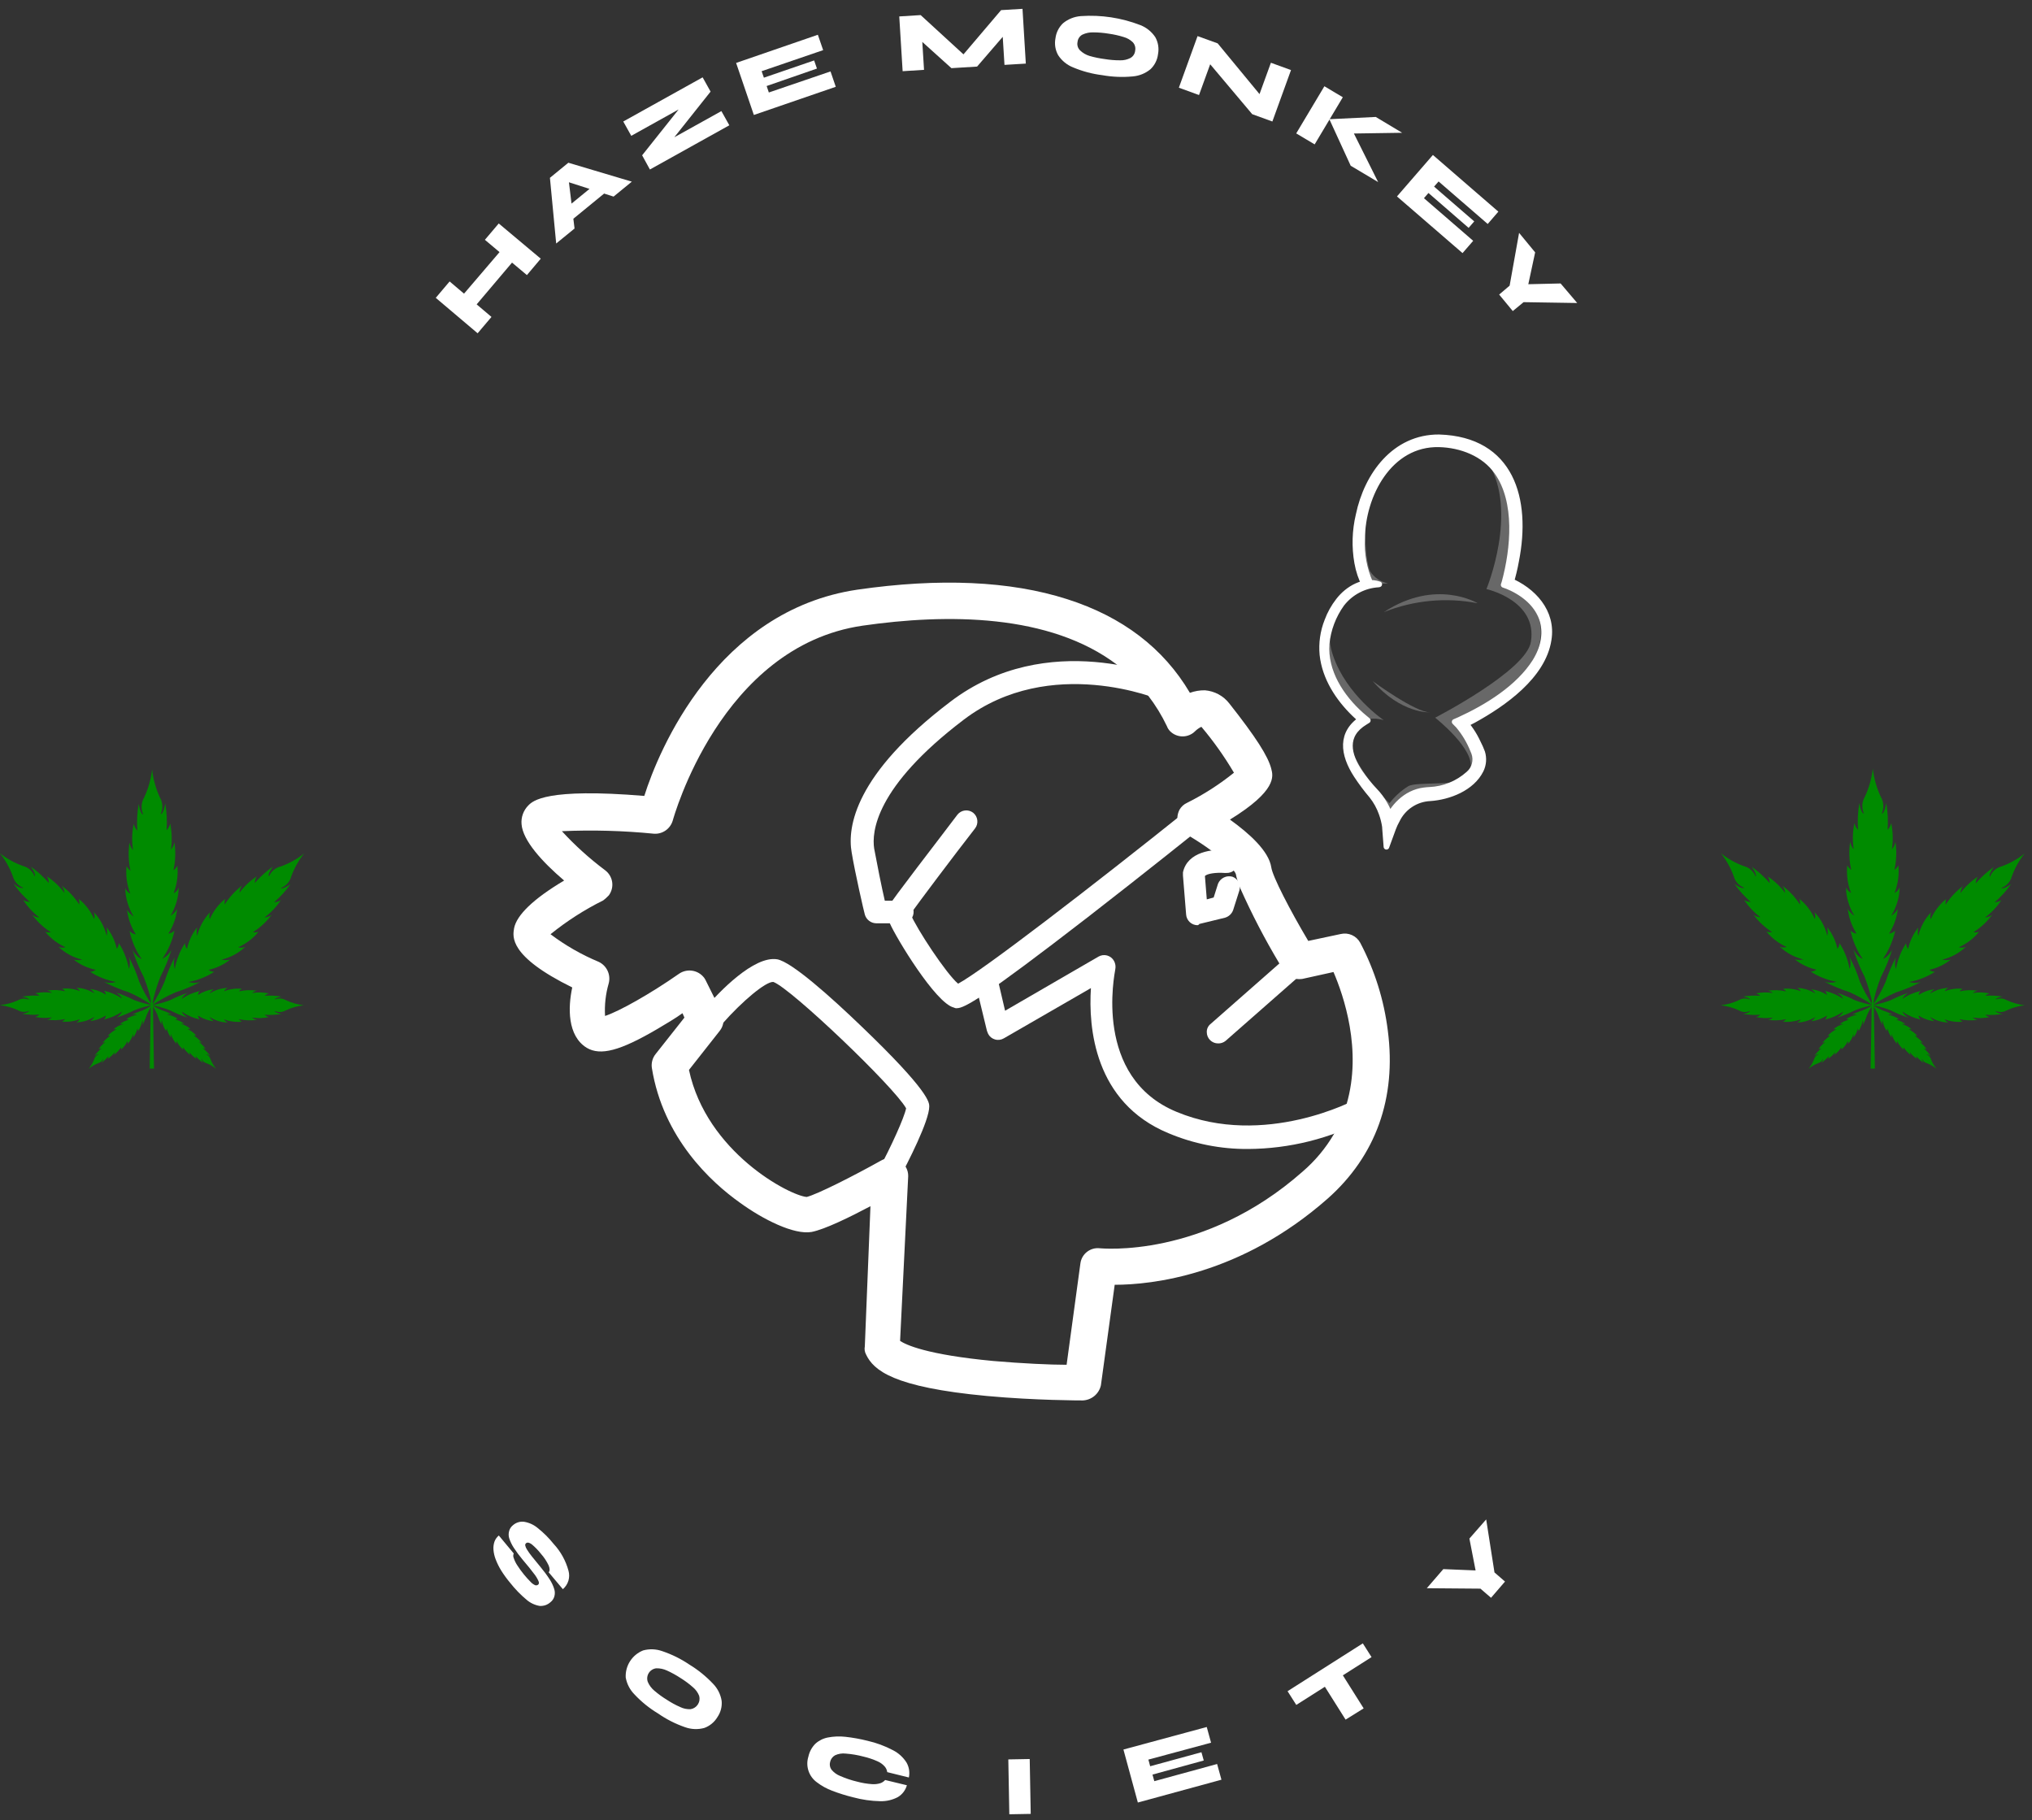 <svg width="115" height="103" viewBox="0 0 115 103" fill="none" xmlns="http://www.w3.org/2000/svg">
<rect x="0" y="0" width="115" height="103" fill="#333333" stroke="none"/>
<g clip-path="url(#clip0_931_2204)">
<path d="M28.23 86.894L29.075 87.911C29.056 87.952 29.047 87.996 29.047 88.041C29.047 88.086 29.056 88.131 29.075 88.172C29.123 88.317 29.191 88.456 29.276 88.583C29.39 88.761 29.515 88.933 29.649 89.097C29.77 89.246 29.898 89.388 30.034 89.524C30.105 89.6 30.189 89.662 30.283 89.705C30.313 89.716 30.344 89.718 30.375 89.712C30.406 89.707 30.434 89.693 30.458 89.674C30.506 89.635 30.513 89.568 30.477 89.476C30.409 89.322 30.32 89.177 30.213 89.046C30.07 88.854 29.859 88.59 29.575 88.258C29.395 88.044 29.228 87.82 29.075 87.585C28.966 87.418 28.879 87.237 28.817 87.047C28.777 86.911 28.777 86.768 28.817 86.632C28.852 86.506 28.927 86.394 29.03 86.313C29.116 86.237 29.217 86.179 29.328 86.146C29.438 86.112 29.554 86.103 29.668 86.119C29.948 86.166 30.212 86.287 30.43 86.47C30.763 86.734 31.066 87.036 31.332 87.369C31.731 87.799 32.02 88.32 32.173 88.886C32.226 89.073 32.224 89.27 32.168 89.456C32.111 89.641 32.002 89.806 31.855 89.932L31.051 88.975C31.122 88.896 31.122 88.768 31.051 88.59C30.938 88.35 30.791 88.128 30.615 87.93C30.46 87.732 30.285 87.552 30.092 87.391C29.958 87.292 29.853 87.27 29.773 87.33C29.754 87.345 29.74 87.365 29.732 87.388C29.723 87.41 29.721 87.434 29.725 87.458C29.743 87.539 29.775 87.615 29.821 87.684C29.905 87.818 29.996 87.947 30.095 88.07C30.223 88.229 30.385 88.43 30.586 88.672C30.776 88.898 30.952 89.135 31.112 89.383C31.223 89.555 31.31 89.74 31.37 89.935C31.411 90.071 31.411 90.216 31.37 90.353C31.332 90.479 31.255 90.59 31.15 90.671C31.067 90.745 30.971 90.802 30.865 90.838C30.76 90.873 30.649 90.887 30.538 90.879C30.266 90.832 30.011 90.712 29.802 90.531C29.46 90.246 29.149 89.925 28.874 89.575C28.691 89.358 28.524 89.129 28.373 88.889C28.247 88.687 28.141 88.474 28.055 88.252C27.985 88.074 27.942 87.887 27.927 87.697C27.915 87.539 27.936 87.381 27.988 87.231C28.038 87.1 28.122 86.984 28.23 86.894Z" fill="white"/>
<path d="M37.236 96.962C36.745 96.666 36.297 96.304 35.906 95.885C35.648 95.624 35.476 95.29 35.412 94.928C35.396 94.602 35.482 94.279 35.659 94.005C35.836 93.731 36.094 93.518 36.397 93.398C36.755 93.3 37.135 93.315 37.484 93.44C38.028 93.623 38.543 93.879 39.018 94.201C39.508 94.499 39.956 94.862 40.35 95.279C40.611 95.544 40.782 95.884 40.841 96.251C40.872 96.578 40.786 96.906 40.599 97.176C40.43 97.458 40.169 97.673 39.859 97.785C39.501 97.883 39.122 97.868 38.772 97.743C38.227 97.555 37.71 97.292 37.236 96.962ZM37.736 96.188C37.977 96.347 38.231 96.485 38.495 96.602C38.678 96.691 38.881 96.733 39.085 96.723C39.168 96.71 39.248 96.679 39.319 96.632C39.39 96.586 39.45 96.525 39.496 96.454C39.541 96.382 39.572 96.302 39.584 96.218C39.597 96.135 39.592 96.049 39.569 95.968C39.494 95.778 39.372 95.61 39.215 95.48C38.999 95.288 38.766 95.116 38.52 94.963C38.276 94.802 38.019 94.66 37.752 94.539C37.561 94.449 37.351 94.404 37.14 94.409C37.053 94.419 36.97 94.449 36.897 94.495C36.823 94.542 36.761 94.605 36.715 94.679C36.669 94.753 36.64 94.837 36.631 94.924C36.622 95.01 36.632 95.098 36.662 95.18C36.745 95.375 36.874 95.546 37.038 95.681C37.257 95.868 37.49 96.037 37.736 96.188Z" fill="white"/>
<path d="M51.325 101.028C51.247 101.308 51.064 101.547 50.815 101.697C50.508 101.86 50.163 101.94 49.814 101.93C49.302 101.919 48.792 101.847 48.297 101.713C47.888 101.614 47.485 101.488 47.092 101.337C46.781 101.22 46.489 101.058 46.225 100.856C46.004 100.694 45.84 100.468 45.755 100.208C45.669 99.949 45.668 99.669 45.75 99.408C45.809 99.132 45.946 98.879 46.145 98.678C46.344 98.498 46.589 98.375 46.853 98.325C47.179 98.262 47.514 98.249 47.844 98.286C48.263 98.332 48.679 98.407 49.087 98.509C49.59 98.623 50.076 98.802 50.532 99.042C50.847 99.201 51.113 99.442 51.303 99.74C51.45 99.997 51.497 100.298 51.437 100.588L50.213 100.285C50.197 100.167 50.147 100.056 50.069 99.966C49.957 99.84 49.819 99.74 49.664 99.673C49.407 99.558 49.139 99.468 48.864 99.405C48.538 99.318 48.204 99.261 47.867 99.236C47.659 99.211 47.448 99.244 47.258 99.332C47.187 99.372 47.126 99.426 47.078 99.492C47.03 99.557 46.997 99.632 46.98 99.711C46.959 99.785 46.955 99.862 46.969 99.937C46.982 100.012 47.012 100.083 47.057 100.145C47.19 100.305 47.361 100.429 47.554 100.505C47.863 100.64 48.183 100.746 48.511 100.824C48.782 100.897 49.059 100.944 49.339 100.964C49.505 100.978 49.672 100.96 49.83 100.91C49.932 100.874 50.023 100.812 50.095 100.731L51.325 101.028Z" fill="white"/>
<path d="M57.065 99.565L58.276 99.543L58.333 102.648L57.122 102.67L57.065 99.565Z" fill="white"/>
<path d="M65.225 100.424L65.327 100.797L68.882 99.825L69.127 100.714L64.396 102.005L63.58 99.006L68.295 97.731L68.54 98.62L64.992 99.576L65.094 99.952L67.995 99.159L68.126 99.627L65.225 100.424Z" fill="white"/>
<path d="M72.869 95.705L77.128 92.998L77.622 93.776L73.363 96.482L72.869 95.705ZM74.948 95.402L75.971 94.764L77.176 96.677L76.153 97.314L74.948 95.402Z" fill="white"/>
<path d="M84.11 85.984L84.579 88.984L85.175 89.501L84.384 90.419L83.785 89.902L80.75 89.877L81.684 88.796L84.234 88.901L83.648 89.58L83.16 87.068L84.11 85.984Z" fill="white"/>
<path d="M24.662 16.855L25.446 15.927L27.815 17.935L27.031 18.86L24.662 16.855ZM26.141 16.759L28.373 14.148L29.077 14.744L26.871 17.349L26.141 16.759ZM27.442 13.571L28.226 12.646L30.604 14.639L29.82 15.567L27.442 13.571Z" fill="white"/>
<path d="M31.477 13.78L31.123 10.063L32.166 9.209L35.758 10.28L34.725 11.125L31.56 10.111L32.118 9.652L32.516 12.932L31.477 13.78ZM32.022 12.728L31.56 12.164L34.129 10.063L34.588 10.628L32.022 12.728Z" fill="white"/>
<path d="M35.273 6.876L39.765 4.377L40.215 5.184L37.837 8.177L37.706 8.021L40.827 6.287L41.276 7.09L36.781 9.592L36.341 8.789L38.729 5.789L38.86 5.942L35.726 7.686L35.273 6.876Z" fill="white"/>
<path d="M43.388 4.868L43.512 5.234L47.003 4.042L47.3 4.912L42.664 6.506L41.66 3.561L46.286 1.967L46.586 2.837L43.104 4.029L43.232 4.396L46.075 3.42L46.235 3.88L43.388 4.868Z" fill="white"/>
<path d="M54.906 3.423L54.195 3.468L56.656 0.573L57.868 0.5L58.056 3.599L56.848 3.672L56.717 1.562L57.09 1.689L55.298 3.768L53.845 3.857L51.807 2.021L52.165 1.848L52.295 3.953L51.084 4.029L50.893 0.93L52.104 0.854L54.906 3.423Z" fill="white"/>
<path d="M62.389 4.255C61.819 4.185 61.263 4.037 60.734 3.815C60.388 3.679 60.093 3.438 59.889 3.127C59.724 2.837 59.669 2.497 59.733 2.17C59.772 1.845 59.923 1.543 60.16 1.316C60.447 1.08 60.8 0.939 61.171 0.911C62.317 0.832 63.466 1.006 64.537 1.421C64.884 1.556 65.18 1.796 65.385 2.106C65.547 2.397 65.601 2.736 65.538 3.063C65.5 3.389 65.349 3.691 65.111 3.917C64.824 4.154 64.471 4.296 64.1 4.325C63.529 4.379 62.953 4.355 62.389 4.255ZM62.526 3.343C62.811 3.39 63.1 3.414 63.389 3.413C63.594 3.42 63.797 3.374 63.979 3.28C64.053 3.237 64.116 3.178 64.162 3.106C64.208 3.035 64.236 2.953 64.244 2.868C64.261 2.784 64.258 2.698 64.235 2.615C64.213 2.533 64.171 2.457 64.113 2.393C63.967 2.251 63.787 2.148 63.59 2.094C63.315 2.008 63.032 1.945 62.746 1.906C62.456 1.857 62.163 1.833 61.869 1.832C61.658 1.826 61.448 1.87 61.257 1.96C61.181 2.001 61.116 2.061 61.068 2.133C61.02 2.205 60.991 2.288 60.983 2.374C60.964 2.459 60.968 2.547 60.992 2.63C61.017 2.713 61.062 2.788 61.123 2.849C61.277 2.998 61.465 3.108 61.671 3.168C61.951 3.248 62.237 3.306 62.526 3.343Z" fill="white"/>
<path d="M71.617 5.731L71.103 5.817L71.926 3.551L73.064 3.965L72.009 6.876L70.868 6.461L68.154 3.238L68.668 3.146L67.858 5.378L66.717 4.963L67.775 2.043L68.913 2.454L71.617 5.731Z" fill="white"/>
<path d="M74.953 4.881L75.996 5.503L74.402 8.171L73.359 7.549L74.953 4.881ZM76.369 7.559L76.509 7.326L77.995 10.303L76.442 9.379L75.234 6.746L77.861 6.618L79.356 7.514L76.369 7.559Z" fill="white"/>
<path d="M80.843 10.921L80.588 11.215L83.374 13.628L82.771 14.323L79.061 11.116L81.094 8.77L84.799 11.977L84.196 12.675L81.416 10.268L81.161 10.561L83.434 12.528L83.116 12.895L80.843 10.921Z" fill="white"/>
<path d="M89.262 17.147L86.227 17.099L85.615 17.603L84.844 16.669L85.437 16.165L85.972 13.178L86.881 14.281L86.342 16.793L85.771 16.101L88.322 16.041L89.262 17.147Z" fill="white"/>
<path d="M105.987 56.881C106.094 56.337 106.248 55.804 106.45 55.288C106.707 54.792 106.921 54.275 107.087 53.741C107.087 53.741 106.864 54.162 106.564 54.261C106.897 53.78 107.132 53.239 107.256 52.667C107.161 52.758 107.039 52.816 106.909 52.833C107.178 52.413 107.348 51.938 107.406 51.443C107.313 51.596 107.185 51.726 107.033 51.822C107.333 51.336 107.499 50.78 107.514 50.209C107.459 50.347 107.354 50.461 107.221 50.528C107.416 50.033 107.49 49.498 107.438 48.969C107.381 49.07 107.304 49.158 107.212 49.227C107.33 48.704 107.351 48.164 107.272 47.633C107.244 47.792 107.175 47.94 107.071 48.064C107.146 47.571 107.133 47.069 107.033 46.581C106.998 46.724 106.927 46.854 106.826 46.961C106.864 46.455 106.839 45.946 106.753 45.446C106.753 45.446 106.66 46.042 106.494 46.042C106.563 45.891 106.594 45.724 106.584 45.558C106.575 45.391 106.525 45.229 106.44 45.086C106.205 44.583 106.053 44.044 105.991 43.492C105.93 44.045 105.778 44.583 105.541 45.086C105.457 45.23 105.408 45.392 105.399 45.558C105.39 45.724 105.422 45.891 105.49 46.042C105.321 46.042 105.229 45.446 105.229 45.446C105.142 45.946 105.119 46.455 105.159 46.961C105.056 46.855 104.984 46.724 104.948 46.581C104.849 47.069 104.836 47.571 104.91 48.064C104.806 47.94 104.737 47.792 104.709 47.633C104.631 48.164 104.651 48.704 104.77 49.227C104.678 49.157 104.601 49.069 104.543 48.969C104.491 49.498 104.565 50.033 104.76 50.528C104.628 50.459 104.524 50.346 104.467 50.209C104.482 50.78 104.648 51.336 104.948 51.822C104.797 51.725 104.67 51.596 104.575 51.443C104.633 51.938 104.803 52.413 105.072 52.833C104.943 52.816 104.822 52.758 104.728 52.667C104.85 53.239 105.084 53.78 105.417 54.261C105.117 54.162 104.894 53.741 104.894 53.741C105.061 54.275 105.274 54.792 105.532 55.288C105.731 55.804 105.883 56.338 105.987 56.881Z" fill="#008B00"/>
<path d="M105.988 56.882C105.707 56.465 105.465 56.024 105.264 55.563C105.11 55.079 104.914 54.609 104.678 54.16C104.748 54.379 104.748 54.614 104.678 54.833C104.585 54.312 104.39 53.814 104.104 53.369C104.1 53.485 104.06 53.596 103.989 53.688C103.892 53.245 103.695 52.829 103.412 52.474C103.451 52.633 103.451 52.799 103.412 52.958C103.294 52.453 103.043 51.989 102.685 51.613C102.741 51.737 102.749 51.878 102.708 52.008C102.512 51.565 102.215 51.174 101.84 50.867C101.871 50.97 101.878 51.079 101.863 51.186C101.604 50.775 101.271 50.416 100.881 50.127C100.966 50.246 101.017 50.386 101.028 50.532C100.76 50.167 100.43 49.853 100.052 49.604C100.12 49.718 100.157 49.848 100.16 49.981C99.86 49.63 99.517 49.319 99.14 49.053C99.14 49.053 99.459 49.496 99.357 49.604C99.303 49.462 99.215 49.334 99.102 49.232C98.988 49.13 98.851 49.056 98.704 49.018C98.231 48.848 97.79 48.603 97.397 48.291C97.708 48.684 97.954 49.126 98.123 49.598C98.164 49.743 98.238 49.876 98.34 49.987C98.442 50.098 98.569 50.183 98.71 50.236C98.602 50.344 98.158 50.022 98.158 50.022C98.425 50.398 98.737 50.741 99.086 51.042C98.953 51.039 98.824 51.002 98.71 50.934C98.96 51.311 99.274 51.641 99.638 51.909C99.492 51.899 99.352 51.848 99.233 51.763C99.522 52.152 99.881 52.485 100.291 52.745C100.184 52.758 100.076 52.751 99.972 52.722C100.28 53.097 100.672 53.395 101.117 53.589C100.986 53.631 100.844 53.623 100.718 53.567C101.095 53.925 101.561 54.176 102.067 54.294C101.907 54.331 101.742 54.331 101.582 54.294C101.937 54.577 102.353 54.774 102.797 54.871C102.705 54.941 102.593 54.981 102.478 54.986C102.923 55.272 103.42 55.467 103.941 55.559C103.722 55.628 103.488 55.628 103.269 55.559C103.718 55.795 104.188 55.992 104.671 56.146C105.132 56.351 105.573 56.597 105.988 56.882Z" fill="#008B00"/>
<path d="M105.988 56.881C106.405 56.6 106.847 56.358 107.308 56.158C107.792 56.004 108.261 55.807 108.711 55.571C108.492 55.64 108.257 55.64 108.038 55.571C108.56 55.478 109.058 55.283 109.505 54.997C109.389 54.992 109.278 54.952 109.186 54.883C109.629 54.785 110.045 54.588 110.4 54.306C110.241 54.343 110.075 54.343 109.916 54.306C110.42 54.187 110.883 53.936 111.258 53.579C111.133 53.634 110.993 53.642 110.863 53.601C111.306 53.406 111.697 53.109 112.004 52.734C111.9 52.763 111.792 52.77 111.685 52.756C112.095 52.497 112.454 52.164 112.743 51.774C112.625 51.86 112.484 51.91 112.339 51.921C112.702 51.653 113.016 51.322 113.266 50.946C113.153 51.014 113.023 51.052 112.89 51.054C113.24 50.754 113.552 50.411 113.818 50.034C113.818 50.034 113.375 50.353 113.266 50.247C113.407 50.195 113.534 50.11 113.636 49.999C113.738 49.888 113.812 49.755 113.853 49.61C114.022 49.137 114.268 48.696 114.58 48.303C114.187 48.614 113.747 48.859 113.276 49.03C113.128 49.068 112.991 49.141 112.878 49.243C112.764 49.346 112.676 49.473 112.622 49.616C112.514 49.508 112.836 49.065 112.836 49.065C112.459 49.33 112.116 49.642 111.816 49.992C111.818 49.86 111.855 49.73 111.924 49.616C111.547 49.866 111.217 50.18 110.949 50.544C110.959 50.398 111.01 50.258 111.095 50.139C110.707 50.429 110.374 50.788 110.113 51.197C110.1 51.091 110.107 50.982 110.136 50.879C109.761 51.185 109.464 51.577 109.269 52.02C109.228 51.89 109.235 51.749 109.291 51.624C108.933 52 108.682 52.465 108.564 52.97C108.527 52.81 108.527 52.645 108.564 52.485C108.282 52.841 108.086 53.256 107.99 53.7C107.918 53.609 107.876 53.497 107.872 53.381C107.586 53.826 107.391 54.323 107.299 54.844C107.23 54.625 107.23 54.391 107.299 54.172C107.062 54.621 106.866 55.091 106.712 55.574C106.511 56.031 106.269 56.469 105.988 56.881Z" fill="#008B00"/>
<path d="M105.988 56.882C106.338 56.95 106.68 57.049 107.012 57.178C107.33 57.344 107.663 57.482 108.006 57.59C108.006 57.59 107.735 57.443 107.671 57.252C107.978 57.465 108.324 57.616 108.688 57.695C108.63 57.633 108.593 57.555 108.583 57.471C108.853 57.646 109.16 57.755 109.479 57.79C109.379 57.73 109.295 57.647 109.234 57.548C109.545 57.746 109.904 57.856 110.273 57.867C110.182 57.834 110.107 57.767 110.062 57.682C110.382 57.805 110.726 57.852 111.067 57.819C111.002 57.782 110.945 57.733 110.898 57.675C111.234 57.749 111.58 57.762 111.921 57.714C111.819 57.695 111.723 57.65 111.644 57.583C111.961 57.631 112.285 57.623 112.6 57.558C112.508 57.535 112.424 57.489 112.355 57.424C112.68 57.45 113.008 57.435 113.33 57.379C113.33 57.379 112.947 57.319 112.947 57.21C113.046 57.255 113.153 57.276 113.261 57.27C113.368 57.264 113.473 57.233 113.566 57.178C113.887 57.028 114.231 56.93 114.583 56.888C114.231 56.846 113.887 56.749 113.566 56.598C113.473 56.543 113.368 56.512 113.261 56.506C113.153 56.501 113.046 56.521 112.947 56.566C112.947 56.458 113.33 56.397 113.33 56.397C113.008 56.342 112.68 56.327 112.355 56.353C112.424 56.287 112.508 56.24 112.6 56.215C112.285 56.153 111.961 56.145 111.644 56.193C111.723 56.126 111.819 56.081 111.921 56.062C111.58 56.014 111.234 56.027 110.898 56.101C110.945 56.043 111.002 55.994 111.067 55.957C110.726 55.922 110.381 55.969 110.062 56.094C110.108 56.008 110.182 55.941 110.273 55.906C109.904 55.918 109.546 56.028 109.234 56.225C109.295 56.126 109.379 56.043 109.479 55.983C109.16 56.019 108.853 56.128 108.583 56.301C108.594 56.219 108.631 56.142 108.688 56.082C108.324 56.161 107.978 56.311 107.671 56.525C107.735 56.333 108.006 56.187 108.006 56.187C107.663 56.294 107.33 56.432 107.012 56.598C106.68 56.723 106.337 56.818 105.988 56.882Z" fill="#008B00"/>
<path d="M105.988 56.881C106.105 57.055 106.207 57.24 106.291 57.432C106.355 57.635 106.437 57.831 106.537 58.019C106.507 57.928 106.507 57.83 106.537 57.738C106.576 57.956 106.657 58.164 106.776 58.35C106.778 58.301 106.796 58.253 106.827 58.213C106.867 58.398 106.948 58.572 107.066 58.72C107.05 58.653 107.05 58.583 107.066 58.516C107.115 58.728 107.219 58.923 107.369 59.081C107.349 59.027 107.349 58.968 107.369 58.915C107.451 59.1 107.575 59.264 107.732 59.393C107.722 59.35 107.722 59.305 107.732 59.262C107.84 59.434 107.98 59.584 108.143 59.705C108.107 59.655 108.085 59.595 108.08 59.533C108.191 59.686 108.33 59.818 108.488 59.922C108.461 59.874 108.445 59.821 108.443 59.766C108.569 59.911 108.713 60.041 108.87 60.152C108.87 60.152 108.733 59.967 108.781 59.922C108.803 59.982 108.839 60.035 108.886 60.078C108.933 60.121 108.99 60.151 109.052 60.168C109.25 60.244 109.436 60.352 109.6 60.486C109.463 60.324 109.355 60.14 109.281 59.941C109.265 59.88 109.235 59.823 109.192 59.776C109.149 59.728 109.096 59.692 109.036 59.67C109.084 59.623 109.265 59.76 109.265 59.76C109.155 59.601 109.026 59.458 108.88 59.332C108.935 59.334 108.989 59.349 109.036 59.377C108.932 59.219 108.8 59.081 108.647 58.969C108.709 58.974 108.769 58.996 108.819 59.033C108.698 58.869 108.548 58.73 108.376 58.621C108.419 58.612 108.464 58.612 108.507 58.621C108.378 58.464 108.214 58.34 108.029 58.258C108.082 58.238 108.141 58.238 108.194 58.258C108.037 58.109 107.844 58.005 107.633 57.955C107.699 57.939 107.768 57.939 107.834 57.955C107.686 57.838 107.512 57.756 107.327 57.716C107.367 57.685 107.414 57.668 107.464 57.665C107.278 57.547 107.07 57.465 106.852 57.426C106.943 57.397 107.042 57.397 107.133 57.426C106.945 57.327 106.749 57.245 106.546 57.181C106.352 57.097 106.165 56.997 105.988 56.881Z" fill="#008B00"/>
<path d="M105.989 56.882C105.64 56.95 105.297 57.049 104.966 57.178C104.647 57.344 104.314 57.482 103.971 57.59C103.971 57.59 104.242 57.443 104.306 57.252C104 57.465 103.654 57.616 103.289 57.695C103.347 57.633 103.384 57.555 103.394 57.471C103.125 57.645 102.82 57.754 102.502 57.79C102.6 57.729 102.683 57.646 102.744 57.548C102.432 57.746 102.073 57.856 101.705 57.867C101.795 57.834 101.87 57.767 101.915 57.682C101.596 57.805 101.252 57.852 100.911 57.819C100.976 57.783 101.034 57.734 101.08 57.675C100.744 57.749 100.397 57.762 100.056 57.714C100.159 57.696 100.255 57.651 100.334 57.583C100.016 57.631 99.692 57.623 99.377 57.558C99.47 57.535 99.554 57.489 99.623 57.424C99.297 57.45 98.969 57.435 98.647 57.379C98.647 57.379 99.03 57.319 99.03 57.21C98.932 57.255 98.825 57.276 98.717 57.27C98.609 57.264 98.504 57.233 98.412 57.178C98.09 57.028 97.747 56.93 97.394 56.888C97.747 56.846 98.09 56.749 98.412 56.598C98.504 56.543 98.609 56.512 98.717 56.506C98.825 56.501 98.932 56.521 99.03 56.566C99.03 56.458 98.647 56.397 98.647 56.397C98.969 56.342 99.297 56.327 99.623 56.353C99.554 56.287 99.469 56.24 99.377 56.215C99.692 56.153 100.016 56.145 100.334 56.193C100.255 56.126 100.159 56.081 100.056 56.062C100.397 56.014 100.744 56.027 101.08 56.101C101.034 56.042 100.976 55.993 100.911 55.957C101.252 55.922 101.596 55.969 101.915 56.094C101.87 56.008 101.795 55.941 101.705 55.906C102.073 55.918 102.432 56.028 102.744 56.225C102.683 56.127 102.6 56.044 102.502 55.983C102.82 56.019 103.125 56.128 103.394 56.301C103.383 56.219 103.347 56.142 103.289 56.082C103.654 56.161 104 56.311 104.306 56.525C104.242 56.333 103.971 56.187 103.971 56.187C104.314 56.294 104.647 56.432 104.966 56.598C105.298 56.723 105.64 56.818 105.989 56.882Z" fill="#008B00"/>
<path d="M105.988 56.881C105.866 57.055 105.759 57.239 105.669 57.432C105.605 57.635 105.523 57.831 105.424 58.019C105.453 57.928 105.453 57.83 105.424 57.738C105.385 57.956 105.303 58.164 105.185 58.35C105.182 58.301 105.165 58.253 105.134 58.213C105.094 58.398 105.012 58.572 104.895 58.72C104.909 58.653 104.909 58.584 104.895 58.516C104.84 58.729 104.73 58.924 104.576 59.081C104.596 59.027 104.596 58.968 104.576 58.915C104.494 59.1 104.37 59.264 104.213 59.393C104.222 59.35 104.222 59.305 104.213 59.262C104.105 59.434 103.967 59.584 103.805 59.705C103.84 59.654 103.861 59.595 103.865 59.533C103.753 59.686 103.615 59.818 103.457 59.922C103.485 59.875 103.501 59.821 103.502 59.766C103.376 59.912 103.233 60.042 103.075 60.152C103.075 60.152 103.212 59.967 103.167 59.922C103.144 59.982 103.107 60.035 103.059 60.078C103.012 60.12 102.955 60.151 102.893 60.168C102.695 60.243 102.51 60.351 102.348 60.486C102.483 60.324 102.591 60.139 102.666 59.941C102.683 59.88 102.713 59.823 102.756 59.776C102.799 59.728 102.852 59.692 102.912 59.67C102.867 59.623 102.682 59.76 102.682 59.76C102.792 59.601 102.922 59.458 103.068 59.332C103.013 59.335 102.96 59.35 102.912 59.377C103.016 59.219 103.148 59.081 103.301 58.969C103.239 58.974 103.179 58.996 103.129 59.033C103.25 58.869 103.4 58.73 103.572 58.621C103.529 58.612 103.484 58.612 103.441 58.621C103.57 58.464 103.734 58.34 103.919 58.258C103.866 58.238 103.807 58.238 103.754 58.258C103.911 58.109 104.106 58.004 104.318 57.955C104.251 57.939 104.181 57.939 104.114 57.955C104.262 57.838 104.436 57.756 104.621 57.716C104.582 57.685 104.534 57.667 104.484 57.665C104.67 57.547 104.878 57.465 105.096 57.426C105.004 57.397 104.906 57.397 104.815 57.426C105.003 57.327 105.199 57.245 105.402 57.181C105.606 57.099 105.802 56.999 105.988 56.881Z" fill="#008B00"/>
<path d="M106.036 56.27L106.109 60.471H105.867L105.941 56.27H106.036Z" fill="#008B00"/>
<path d="M8.607 56.882C8.713 56.337 8.869 55.804 9.072 55.288C9.328 54.791 9.541 54.274 9.71 53.742C9.592 53.965 9.408 54.146 9.184 54.261C9.518 53.781 9.753 53.239 9.875 52.667C9.78 52.758 9.659 52.817 9.528 52.833C9.799 52.414 9.969 51.939 10.025 51.443C9.933 51.597 9.805 51.727 9.652 51.822C9.941 51.341 10.101 50.793 10.114 50.232C10.059 50.369 9.956 50.483 9.824 50.55C10.017 50.055 10.09 49.521 10.038 48.992C9.982 49.092 9.906 49.18 9.815 49.25C9.931 48.727 9.951 48.186 9.872 47.656C9.846 47.815 9.776 47.964 9.671 48.086C9.746 47.594 9.733 47.092 9.633 46.604C9.598 46.746 9.527 46.877 9.426 46.983C9.464 46.477 9.439 45.969 9.353 45.469C9.353 45.469 9.263 46.065 9.094 46.065C9.163 45.913 9.194 45.747 9.184 45.58C9.175 45.414 9.125 45.252 9.04 45.109C8.814 44.611 8.668 44.081 8.607 43.537C8.546 44.09 8.394 44.628 8.157 45.131C8.073 45.275 8.024 45.437 8.015 45.603C8.006 45.77 8.038 45.936 8.106 46.087C7.937 46.087 7.848 45.491 7.848 45.491C7.76 45.991 7.735 46.5 7.775 47.006C7.672 46.9 7.6 46.769 7.564 46.626C7.465 47.114 7.453 47.616 7.529 48.109C7.424 47.986 7.355 47.837 7.328 47.678C7.25 48.209 7.269 48.749 7.386 49.272C7.294 49.202 7.217 49.114 7.159 49.014C7.109 49.543 7.183 50.077 7.376 50.573C7.244 50.505 7.141 50.392 7.086 50.254C7.1 50.825 7.266 51.382 7.567 51.867C7.415 51.771 7.286 51.641 7.191 51.488C7.249 51.983 7.419 52.458 7.688 52.878C7.551 52.856 7.425 52.789 7.331 52.686C7.454 53.258 7.689 53.8 8.023 54.28C7.793 54.161 7.607 53.971 7.494 53.738C7.661 54.272 7.874 54.789 8.132 55.285C8.339 55.801 8.498 56.336 8.607 56.882Z" fill="#008B00"/>
<path d="M8.607 56.882C8.326 56.465 8.084 56.024 7.884 55.563C7.729 55.079 7.533 54.609 7.297 54.16C7.368 54.379 7.368 54.614 7.297 54.833C7.204 54.312 7.009 53.814 6.723 53.369C6.721 53.485 6.681 53.597 6.609 53.688C6.512 53.245 6.315 52.83 6.035 52.474C6.072 52.633 6.072 52.799 6.035 52.958C5.915 52.453 5.663 51.989 5.305 51.613C5.36 51.737 5.368 51.878 5.327 52.008C5.133 51.566 4.837 51.176 4.463 50.87C4.492 50.974 4.499 51.082 4.485 51.189C4.224 50.779 3.891 50.42 3.5 50.13C3.586 50.249 3.637 50.389 3.65 50.535C3.378 50.165 3.041 49.846 2.656 49.595C2.724 49.709 2.761 49.838 2.764 49.971C2.464 49.621 2.121 49.309 1.744 49.043C1.744 49.043 2.063 49.486 1.961 49.595C1.906 49.452 1.819 49.324 1.705 49.222C1.591 49.12 1.455 49.047 1.307 49.008C0.836 48.841 0.394 48.599 0 48.291C0.312 48.683 0.557 49.124 0.727 49.595C0.768 49.74 0.842 49.873 0.944 49.984C1.046 50.095 1.172 50.18 1.313 50.233C1.205 50.341 0.765 50.019 0.765 50.019C1.031 50.396 1.343 50.739 1.693 51.039C1.559 51.036 1.428 50.999 1.313 50.931C1.559 51.313 1.869 51.648 2.232 51.922C2.085 51.911 1.944 51.861 1.823 51.775C2.113 52.165 2.472 52.498 2.882 52.757C2.775 52.771 2.667 52.764 2.563 52.735C2.872 53.109 3.263 53.407 3.708 53.602C3.576 53.643 3.435 53.635 3.309 53.58C3.686 53.937 4.152 54.188 4.658 54.307C4.498 54.344 4.332 54.344 4.173 54.307C4.538 54.593 4.965 54.79 5.419 54.88C5.327 54.95 5.216 54.99 5.101 54.995C5.546 55.281 6.043 55.476 6.564 55.569C6.345 55.638 6.11 55.638 5.891 55.569C6.341 55.805 6.81 56.001 7.294 56.156C7.753 56.357 8.193 56.601 8.607 56.882Z" fill="#008B00"/>
<path d="M8.607 56.881C9.026 56.6 9.468 56.358 9.93 56.158C10.414 56.003 10.883 55.807 11.333 55.571C11.114 55.64 10.879 55.64 10.66 55.571C11.181 55.478 11.679 55.283 12.124 54.997C12.008 54.992 11.897 54.952 11.805 54.883C12.249 54.786 12.664 54.589 13.02 54.306C12.86 54.343 12.694 54.343 12.535 54.306C13.041 54.187 13.506 53.936 13.883 53.579C13.758 53.634 13.616 53.642 13.485 53.601C13.929 53.406 14.321 53.108 14.629 52.734C14.526 52.762 14.417 52.77 14.311 52.756C14.722 52.497 15.081 52.164 15.372 51.774C15.252 51.859 15.111 51.91 14.964 51.921C15.329 51.652 15.643 51.322 15.895 50.946C15.78 51.014 15.649 51.051 15.516 51.054C15.866 50.754 16.177 50.411 16.443 50.034C16.443 50.034 16.003 50.353 15.895 50.247C16.036 50.196 16.163 50.111 16.265 50C16.366 49.889 16.439 49.755 16.478 49.61C16.649 49.137 16.895 48.696 17.208 48.303C16.814 48.613 16.373 48.859 15.901 49.03C15.752 49.063 15.612 49.131 15.495 49.229C15.377 49.328 15.285 49.453 15.226 49.594C15.117 49.486 15.442 49.042 15.442 49.042C15.064 49.308 14.72 49.619 14.419 49.97C14.423 49.837 14.462 49.708 14.531 49.594C14.152 49.843 13.821 50.157 13.552 50.522C13.562 50.376 13.613 50.236 13.698 50.117C13.309 50.411 12.976 50.774 12.717 51.188C12.703 51.081 12.71 50.973 12.739 50.869C12.364 51.175 12.068 51.567 11.875 52.01C11.832 51.88 11.84 51.739 11.897 51.615C11.535 51.991 11.28 52.456 11.158 52.964C11.121 52.804 11.121 52.638 11.158 52.479C10.877 52.835 10.681 53.25 10.584 53.694C10.511 53.603 10.47 53.491 10.466 53.375C10.181 53.821 9.986 54.318 9.892 54.838C9.823 54.619 9.823 54.384 9.892 54.165C9.655 54.614 9.458 55.084 9.306 55.568C9.112 56.026 8.878 56.465 8.607 56.881Z" fill="#008B00"/>
<path d="M8.607 56.882C8.957 56.95 9.299 57.049 9.631 57.178C9.949 57.344 10.282 57.482 10.625 57.59C10.625 57.59 10.354 57.443 10.291 57.252C10.598 57.464 10.943 57.614 11.308 57.695C11.249 57.633 11.213 57.555 11.202 57.471C11.472 57.646 11.779 57.755 12.098 57.79C11.999 57.729 11.915 57.646 11.853 57.548C12.164 57.746 12.523 57.856 12.892 57.867C12.801 57.834 12.726 57.767 12.682 57.682C13.001 57.805 13.345 57.852 13.686 57.819C13.622 57.783 13.565 57.734 13.52 57.675C13.855 57.749 14.2 57.762 14.54 57.714C14.438 57.695 14.342 57.65 14.263 57.583C14.581 57.631 14.904 57.623 15.219 57.558C15.128 57.535 15.044 57.489 14.977 57.424C15.296 57.448 15.617 57.433 15.933 57.379C15.933 57.379 15.551 57.319 15.551 57.21C15.649 57.255 15.757 57.276 15.865 57.27C15.974 57.264 16.079 57.233 16.172 57.178C16.493 57.027 16.837 56.929 17.189 56.888C16.837 56.847 16.493 56.749 16.172 56.598C16.079 56.543 15.974 56.512 15.865 56.506C15.757 56.501 15.649 56.521 15.551 56.566C15.551 56.458 15.933 56.397 15.933 56.397C15.617 56.343 15.296 56.328 14.977 56.353C15.045 56.287 15.128 56.24 15.219 56.215C14.904 56.153 14.581 56.145 14.263 56.193C14.342 56.126 14.438 56.081 14.54 56.062C14.2 56.014 13.855 56.027 13.52 56.101C13.565 56.042 13.622 55.994 13.686 55.957C13.345 55.923 13.001 55.97 12.682 56.094C12.727 56.008 12.801 55.941 12.892 55.906C12.523 55.918 12.165 56.028 11.853 56.225C11.915 56.127 11.999 56.044 12.098 55.983C11.779 56.019 11.473 56.128 11.202 56.301C11.213 56.219 11.25 56.142 11.308 56.082C10.943 56.162 10.598 56.312 10.291 56.525C10.354 56.333 10.625 56.187 10.625 56.187C10.282 56.294 9.949 56.432 9.631 56.598C9.299 56.723 8.956 56.818 8.607 56.882Z" fill="#008B00"/>
<path d="M8.607 56.881C8.725 57.055 8.826 57.24 8.91 57.432C8.974 57.635 9.056 57.831 9.156 58.019C9.127 57.928 9.127 57.83 9.156 57.738C9.193 57.956 9.275 58.165 9.395 58.35C9.395 58.301 9.412 58.253 9.443 58.213C9.483 58.398 9.564 58.572 9.682 58.72C9.666 58.653 9.666 58.583 9.682 58.516C9.735 58.73 9.846 58.925 10.001 59.081C9.98 59.027 9.98 58.968 10.001 58.915C10.082 59.1 10.207 59.264 10.364 59.393C10.356 59.35 10.356 59.305 10.364 59.262C10.472 59.434 10.612 59.584 10.775 59.705C10.74 59.654 10.718 59.595 10.711 59.533C10.824 59.686 10.963 59.818 11.123 59.922C11.093 59.875 11.077 59.821 11.075 59.766C11.201 59.911 11.345 60.041 11.502 60.152C11.502 60.152 11.368 59.967 11.413 59.922C11.435 59.982 11.472 60.036 11.52 60.079C11.567 60.121 11.625 60.152 11.687 60.168C11.884 60.245 12.068 60.352 12.232 60.486C12.096 60.324 11.989 60.139 11.913 59.941C11.898 59.88 11.868 59.823 11.826 59.776C11.784 59.728 11.73 59.692 11.671 59.67C11.716 59.623 11.9 59.76 11.9 59.76C11.78 59.593 11.638 59.444 11.476 59.316C11.533 59.319 11.587 59.334 11.636 59.361C11.53 59.204 11.399 59.066 11.247 58.953C11.308 58.958 11.367 58.98 11.416 59.017C11.295 58.853 11.145 58.714 10.973 58.605C11.016 58.596 11.061 58.596 11.104 58.605C10.975 58.449 10.811 58.324 10.625 58.242C10.679 58.222 10.738 58.222 10.791 58.242C10.634 58.093 10.441 57.989 10.23 57.939C10.296 57.923 10.365 57.923 10.431 57.939C10.283 57.821 10.109 57.739 9.924 57.7C9.963 57.669 10.011 57.652 10.061 57.649C9.874 57.531 9.667 57.449 9.449 57.41C9.54 57.381 9.638 57.381 9.73 57.41C9.542 57.311 9.345 57.229 9.143 57.165C8.957 57.086 8.777 56.991 8.607 56.881Z" fill="#008B00"/>
<path d="M8.607 56.88C8.259 56.948 7.918 57.047 7.587 57.177C7.268 57.342 6.935 57.48 6.593 57.588C6.73 57.507 6.841 57.387 6.911 57.244C6.604 57.457 6.257 57.608 5.891 57.687C5.949 57.626 5.986 57.547 5.996 57.464C5.728 57.638 5.422 57.747 5.104 57.782C5.203 57.722 5.286 57.639 5.346 57.54C5.036 57.737 4.678 57.848 4.31 57.859C4.4 57.826 4.474 57.76 4.517 57.674C4.198 57.797 3.854 57.844 3.513 57.811C3.579 57.775 3.636 57.727 3.682 57.668C3.347 57.741 3.002 57.754 2.662 57.706C2.764 57.687 2.86 57.642 2.939 57.575C2.621 57.623 2.298 57.614 1.983 57.55C2.075 57.528 2.16 57.481 2.228 57.416C1.903 57.442 1.575 57.427 1.253 57.371C1.253 57.371 1.635 57.311 1.635 57.202C1.537 57.247 1.43 57.268 1.322 57.262C1.215 57.257 1.11 57.225 1.017 57.17C0.696 57.02 0.352 56.922 0 56.88C0.352 56.844 0.695 56.752 1.017 56.606C1.11 56.551 1.215 56.52 1.322 56.514C1.43 56.509 1.537 56.529 1.635 56.574C1.635 56.466 1.253 56.405 1.253 56.405C1.575 56.344 1.904 56.324 2.232 56.345C2.163 56.279 2.078 56.232 1.986 56.208C2.301 56.145 2.625 56.138 2.942 56.185C2.863 56.118 2.767 56.073 2.665 56.055C3.005 56.006 3.35 56.019 3.685 56.093C3.639 56.034 3.582 55.985 3.516 55.949C3.857 55.914 4.201 55.961 4.52 56.087C4.476 56.001 4.403 55.934 4.313 55.898C4.681 55.911 5.038 56.021 5.349 56.217C5.288 56.115 5.203 56.03 5.101 55.969C5.419 56.004 5.724 56.114 5.993 56.287C5.982 56.205 5.946 56.128 5.888 56.067C6.254 56.147 6.601 56.297 6.908 56.511C6.833 56.367 6.716 56.249 6.573 56.173C6.916 56.281 7.249 56.418 7.568 56.584C7.905 56.714 8.253 56.814 8.607 56.88Z" fill="#008B00"/>
<path d="M8.608 56.881C8.491 57.055 8.389 57.24 8.305 57.432C8.241 57.635 8.159 57.831 8.059 58.019C8.089 57.928 8.089 57.83 8.059 57.738C8.02 57.956 7.939 58.164 7.82 58.35C7.82 58.301 7.803 58.253 7.772 58.213C7.73 58.398 7.648 58.571 7.53 58.72C7.545 58.653 7.545 58.584 7.53 58.516C7.476 58.729 7.366 58.924 7.211 59.081C7.231 59.027 7.231 58.968 7.211 58.915C7.131 59.1 7.007 59.264 6.851 59.393C6.859 59.35 6.859 59.305 6.851 59.262C6.742 59.433 6.602 59.583 6.44 59.705C6.475 59.654 6.496 59.595 6.5 59.533C6.389 59.686 6.25 59.818 6.092 59.922C6.121 59.875 6.136 59.821 6.137 59.766C6.02 59.91 5.887 60.04 5.739 60.152C5.739 60.152 5.876 59.967 5.831 59.922C5.809 59.982 5.772 60.036 5.724 60.079C5.676 60.121 5.619 60.152 5.557 60.168C5.359 60.243 5.175 60.351 5.012 60.486C5.147 60.324 5.255 60.139 5.331 59.941C5.347 59.88 5.377 59.823 5.42 59.776C5.463 59.728 5.516 59.692 5.576 59.67C5.531 59.623 5.346 59.76 5.346 59.76C5.457 59.601 5.588 59.457 5.735 59.332C5.679 59.334 5.625 59.35 5.576 59.377C5.68 59.219 5.812 59.081 5.965 58.969C5.904 58.974 5.845 58.996 5.796 59.033C5.916 58.87 6.065 58.73 6.236 58.621C6.193 58.612 6.148 58.612 6.105 58.621C6.235 58.465 6.398 58.341 6.583 58.258C6.53 58.238 6.471 58.238 6.418 58.258C6.575 58.109 6.77 58.004 6.982 57.955C6.915 57.939 6.845 57.939 6.778 57.955C6.927 57.837 7.102 57.756 7.288 57.716C7.249 57.685 7.201 57.668 7.151 57.665C7.336 57.547 7.543 57.466 7.76 57.426C7.668 57.397 7.57 57.397 7.479 57.426C7.667 57.327 7.863 57.245 8.066 57.181C8.255 57.097 8.436 56.996 8.608 56.881Z" fill="#008B00"/>
<path d="M8.643 56.27L8.716 60.471H8.471L8.544 56.27H8.643Z" fill="#008B00"/>
<path d="M78.544 58.332C78.328 56.591 77.799 54.904 76.982 53.352C76.878 53.16 76.715 53.008 76.516 52.918C76.317 52.828 76.095 52.806 75.882 52.855L74.04 53.247C73.004 51.506 72.019 49.594 71.948 49.084C71.808 48.159 70.708 47.171 69.609 46.38C72.27 44.742 72.057 43.925 71.948 43.511C71.773 42.8 71.062 41.697 69.573 39.81C69.408 39.596 69.2 39.42 68.962 39.291C68.724 39.163 68.462 39.086 68.193 39.064C67.903 39.06 67.615 39.108 67.342 39.207C65.85 36.679 63.517 34.901 60.392 33.906C57.169 32.873 53.162 32.698 48.517 33.37C40.576 34.547 37.28 42.446 36.464 45.041C30.901 44.579 30.155 45.325 29.906 45.574C29.767 45.712 29.66 45.88 29.593 46.064C29.525 46.249 29.5 46.446 29.517 46.642C29.587 47.566 30.687 48.774 31.927 49.83C30.19 50.862 29.234 51.787 29.093 52.536C29.02 52.998 28.775 54.101 32.386 55.88C32.141 57.015 32.106 58.615 33.203 59.294C33.984 59.757 35.084 59.473 37.21 58.226C37.742 57.908 38.236 57.621 38.625 57.337L38.734 57.586L37.105 59.648C37.017 59.757 36.953 59.882 36.917 60.017C36.88 60.151 36.871 60.291 36.891 60.429C37.529 64.417 40.258 66.907 41.855 68.045C43.165 69.002 44.937 69.894 45.932 69.716C46.675 69.575 48.128 68.861 49.263 68.259L48.944 76.194C48.913 76.35 48.938 76.513 49.015 76.653C49.439 77.542 50.538 78.505 55.856 78.999C58.585 79.251 61.173 79.251 61.275 79.251C61.517 79.242 61.749 79.153 61.936 78.999C62.122 78.844 62.252 78.632 62.305 78.396L63.086 72.706C65.177 72.706 70.211 72.17 75.136 67.832C77.868 65.412 79.038 62.138 78.544 58.332ZM73.721 66.301C68.123 71.246 62.308 70.64 62.245 70.64C61.986 70.609 61.725 70.682 61.519 70.842C61.313 71.002 61.179 71.236 61.145 71.495L60.364 77.233C59.442 77.233 57.845 77.159 56.219 77.019C52.426 76.662 51.256 76.095 50.94 75.881L51.399 66.56C51.403 66.372 51.353 66.188 51.256 66.027C51.136 65.828 50.951 65.676 50.732 65.596C50.513 65.517 50.274 65.515 50.054 65.591C49.992 65.611 49.932 65.638 49.875 65.67C48.282 66.56 46.26 67.583 45.655 67.736C44.698 67.663 39.986 65.208 38.992 60.547L40.729 58.341C40.835 58.21 40.905 58.054 40.933 57.889C40.966 57.679 40.932 57.465 40.834 57.276L40.436 56.48L39.913 55.428C39.878 55.392 39.878 55.357 39.843 55.322C39.679 55.112 39.44 54.972 39.176 54.933C38.912 54.893 38.643 54.956 38.424 55.109C36.795 56.247 35.023 57.241 34.242 57.493C34.206 56.868 34.277 56.242 34.452 55.641C34.512 55.406 34.489 55.156 34.386 54.936C34.283 54.716 34.107 54.538 33.888 54.433C32.915 54.028 31.997 53.502 31.156 52.868C32.077 52.123 33.076 51.482 34.137 50.955C34.252 50.869 34.358 50.773 34.456 50.668C34.616 50.451 34.684 50.18 34.645 49.913C34.605 49.647 34.461 49.407 34.245 49.246C33.364 48.586 32.545 47.847 31.8 47.037C33.538 46.96 35.278 47.008 37.009 47.18C37.245 47.196 37.479 47.131 37.673 46.995C37.867 46.859 38.008 46.661 38.074 46.434C38.109 46.329 40.767 36.581 48.814 35.407C53.567 34.722 59.417 34.712 63.245 37.639C63.899 38.139 64.484 38.722 64.986 39.373C65.397 39.909 65.75 40.486 66.041 41.095C66.08 41.201 66.141 41.297 66.22 41.378C66.313 41.472 66.423 41.546 66.545 41.596C66.667 41.647 66.797 41.673 66.929 41.673C67.061 41.673 67.192 41.647 67.313 41.596C67.435 41.546 67.546 41.472 67.638 41.378C67.742 41.276 67.861 41.192 67.992 41.13C68.678 41.943 69.294 42.812 69.835 43.728C69.013 44.39 68.123 44.962 67.179 45.433C66.997 45.516 66.847 45.654 66.749 45.829C66.674 45.978 66.634 46.143 66.631 46.31C66.626 46.493 66.671 46.673 66.761 46.832C66.851 46.991 66.982 47.122 67.141 47.212L67.371 47.349C67.788 47.598 68.203 47.875 68.569 48.146C69.041 48.474 69.469 48.859 69.844 49.294C69.884 49.343 69.916 49.398 69.94 49.456C69.962 49.577 69.992 49.697 70.029 49.813C70.07 49.947 70.121 50.091 70.182 50.244C70.839 51.719 71.584 53.153 72.414 54.538L72.64 54.93C72.719 55.059 72.826 55.169 72.954 55.25C73.082 55.331 73.226 55.382 73.377 55.399C73.482 55.414 73.59 55.414 73.695 55.399L75.468 55.007C76.035 56.323 77.107 59.422 76.208 62.489C76.036 63.082 75.794 63.652 75.487 64.188C75.019 64.985 74.422 65.699 73.721 66.301Z" fill="white"/>
<path d="M51.035 52.249H49.581C49.436 52.245 49.295 52.195 49.181 52.105C49.066 52.016 48.983 51.892 48.944 51.752C48.906 51.643 48.376 49.332 48.198 48.229C47.949 46.807 48.376 43.817 53.764 39.727C59.295 35.493 65.923 38.34 66.197 38.452C66.343 38.532 66.453 38.665 66.506 38.823C66.558 38.982 66.549 39.154 66.481 39.306C66.412 39.445 66.294 39.554 66.15 39.613C66.006 39.672 65.846 39.676 65.7 39.625C65.629 39.587 59.461 36.992 54.542 40.728C49.508 44.553 49.333 47.104 49.473 48.019C49.617 48.803 49.9 50.225 50.075 50.971H51.032C51.201 50.961 51.367 51.02 51.493 51.133C51.619 51.245 51.695 51.404 51.705 51.573C51.714 51.742 51.656 51.908 51.543 52.034C51.43 52.16 51.271 52.236 51.102 52.246L51.035 52.249Z" fill="white"/>
<path d="M54.152 57.054C54.091 57.06 54.03 57.046 53.977 57.016C52.947 56.767 50.716 53.069 50.359 52.249C50.27 52.108 50.218 51.947 50.206 51.78C50.194 51.613 50.222 51.446 50.288 51.293C50.467 50.936 53.091 47.557 54.187 46.1C54.291 45.97 54.443 45.885 54.608 45.865C54.774 45.845 54.941 45.89 55.074 45.992C55.205 46.096 55.29 46.248 55.31 46.414C55.331 46.581 55.285 46.748 55.182 46.881C53.939 48.475 52.026 51.025 51.529 51.72C51.886 52.575 53.55 55.099 54.222 55.667C55.571 54.956 61.81 50.155 67.267 45.785C67.404 45.686 67.575 45.645 67.742 45.672C67.909 45.699 68.058 45.791 68.157 45.928C68.244 46.06 68.281 46.218 68.261 46.375C68.241 46.532 68.166 46.676 68.048 46.782C68.013 46.817 64.822 49.377 61.561 51.905C55.641 56.483 54.58 57.054 54.152 57.054Z" fill="white"/>
<path d="M70.637 65.021C69.092 65.032 67.561 64.73 66.136 64.131C61.915 62.388 61.596 58.119 61.74 55.916L56.811 58.76C56.737 58.803 56.655 58.832 56.57 58.843C56.485 58.854 56.398 58.848 56.315 58.824C56.232 58.801 56.155 58.761 56.088 58.708C56.021 58.654 55.966 58.587 55.925 58.511C55.89 58.441 55.89 58.406 55.855 58.333L55.217 55.703C55.175 55.538 55.2 55.364 55.286 55.217C55.373 55.071 55.514 54.965 55.678 54.923C55.843 54.881 56.017 54.906 56.163 54.992C56.309 55.078 56.415 55.219 56.458 55.384L56.882 57.198L62.164 54.137C62.238 54.094 62.32 54.065 62.405 54.054C62.491 54.043 62.577 54.049 62.66 54.072C62.743 54.096 62.82 54.136 62.887 54.189C62.954 54.243 63.01 54.31 63.05 54.386C63.126 54.527 63.151 54.691 63.12 54.848C63.085 55.097 61.845 60.966 66.595 62.923C71.559 64.986 76.698 62.247 76.733 62.212C76.809 62.177 76.892 62.157 76.977 62.153C77.061 62.15 77.146 62.164 77.225 62.193C77.304 62.223 77.377 62.268 77.438 62.326C77.5 62.384 77.549 62.454 77.584 62.531C77.652 62.674 77.664 62.837 77.619 62.988C77.573 63.139 77.474 63.268 77.338 63.35C75.27 64.435 72.972 65.008 70.637 65.021Z" fill="white"/>
<path d="M68.935 59.047C68.766 59.047 68.603 58.979 68.484 58.86C68.364 58.74 68.297 58.578 68.297 58.409C68.294 58.321 68.312 58.233 68.349 58.153C68.386 58.072 68.442 58.002 68.511 57.947L73.082 53.927C73.205 53.804 73.371 53.736 73.544 53.736C73.717 53.737 73.883 53.806 74.005 53.928C74.127 54.051 74.196 54.217 74.195 54.39C74.195 54.563 74.126 54.729 74.004 54.851C73.969 54.886 73.969 54.886 73.933 54.886L69.362 58.903C69.242 59.001 69.09 59.052 68.935 59.047Z" fill="white"/>
<path d="M67.765 52.358C67.603 52.355 67.447 52.291 67.329 52.179C67.212 52.067 67.14 51.915 67.128 51.753L66.949 49.547V49.368C67.198 48.195 68.652 48.016 69.468 48.125C69.551 48.129 69.633 48.15 69.709 48.187C69.785 48.223 69.852 48.274 69.908 48.336C69.964 48.399 70.007 48.472 70.035 48.551C70.063 48.63 70.075 48.714 70.07 48.797C70.066 48.881 70.044 48.963 70.008 49.039C69.972 49.114 69.921 49.182 69.859 49.238C69.796 49.294 69.723 49.337 69.644 49.365C69.565 49.393 69.481 49.404 69.397 49.4H69.289C68.83 49.365 68.298 49.438 68.192 49.578L68.298 50.895L68.687 50.79L68.935 50.006C69 49.852 69.118 49.727 69.269 49.655C69.419 49.582 69.591 49.568 69.751 49.614C69.904 49.67 70.029 49.782 70.102 49.928C70.174 50.074 70.188 50.242 70.14 50.398L69.787 51.507C69.749 51.61 69.687 51.702 69.606 51.776C69.526 51.85 69.429 51.904 69.324 51.934L67.871 52.288C67.871 52.32 67.8 52.358 67.765 52.358Z" fill="white"/>
<path d="M50.289 67.128C50.12 67.128 49.958 67.061 49.838 66.941C49.719 66.822 49.651 66.659 49.651 66.49C49.654 66.392 49.677 66.295 49.722 66.207C50.432 64.89 51.175 63.251 51.281 62.719C50.608 61.508 44.758 55.925 43.767 55.568C43.343 55.533 41.994 56.671 40.898 57.915C40.775 58.036 40.609 58.103 40.437 58.103C40.264 58.103 40.099 58.036 39.976 57.915C39.861 57.807 39.791 57.66 39.778 57.503C39.765 57.345 39.81 57.189 39.906 57.064C40.687 56.136 42.67 54.073 43.983 54.287C44.8 54.43 47.031 56.423 48.765 58.093C52.591 61.759 52.591 62.397 52.591 62.611C52.591 63.43 51.386 65.779 50.853 66.774C50.801 66.879 50.721 66.968 50.621 67.03C50.522 67.093 50.407 67.127 50.289 67.128Z" fill="white"/>
<path opacity="0.5" d="M75.273 35.627C75.219 36.122 75.276 36.623 75.442 37.093C76.197 39.325 78.311 40.753 78.311 40.753C77.444 40.505 76.978 40.849 76.742 41.174C76.886 40.928 76.914 40.699 77.252 40.492C77.243 40.492 74.597 38.598 75.273 35.627Z" fill="#9E9E9E"/>
<path opacity="0.5" d="M75.596 34.416C76.421 33.058 77.585 33.039 77.92 33.065L77.346 32.998C76.23 30.82 77.005 26.724 79.577 25.385C79.091 25.691 78.654 26.07 78.283 26.51C76.874 28.216 77.253 31.793 77.547 32.341C77.662 32.514 77.811 32.663 77.984 32.779C78.158 32.894 78.353 32.974 78.557 33.013C78.352 33.016 78.148 33.033 77.945 33.065H78.019H77.945C77.014 33.187 76.17 33.673 75.596 34.416Z" fill="#9E9E9E"/>
<path opacity="0.5" d="M79.698 44.492C80.217 44.196 82.567 44.553 83.335 43.88C82.668 44.536 81.777 44.915 80.842 44.942C79.152 45.028 78.611 46.823 78.611 46.823C78.5 46.118 78.199 45.456 77.74 44.91C76.978 44.049 76.146 42.93 76.29 41.945C76.927 43.858 78.639 45.452 78.639 45.452C78.933 45.072 79.291 44.747 79.698 44.492Z" fill="#9E9E9E"/>
<path opacity="0.5" d="M87.09 36.575C86.376 39.154 82.337 40.91 82.337 40.91C82.755 41.375 83.08 41.916 83.293 42.504C83.37 42.687 83.399 42.886 83.379 43.084C83.358 43.281 83.288 43.47 83.175 43.633C83.19 43.602 83.202 43.57 83.21 43.537C83.529 42.425 81.221 40.614 81.221 40.614C81.221 40.614 86.385 37.958 86.64 36.323C87.029 33.974 84.125 33.336 84.125 33.336C84.125 33.336 85.936 28.962 84.23 26.204L84.135 26.055C86.506 28.286 84.989 32.982 84.989 32.982C84.989 32.982 87.807 33.996 87.09 36.575Z" fill="#9E9E9E"/>
<path opacity="0.5" d="M83.625 34.137C83.625 34.137 81.266 32.705 78.32 34.64C80.004 33.967 81.845 33.792 83.625 34.137Z" fill="#9E9E9E"/>
<path opacity="0.5" d="M80.932 40.313C80.932 40.313 79.29 40.396 77.689 38.547C77.689 38.547 80.09 40.313 80.932 40.313Z" fill="#9E9E9E"/>
<path d="M78.015 33.075C77.61 33.099 77.214 33.209 76.855 33.399C76.496 33.589 76.182 33.853 75.933 34.175C75.454 34.84 75.16 35.62 75.079 36.435C74.964 38.004 75.902 39.441 77.03 40.452C77.145 40.56 77.288 40.662 77.409 40.771L77.256 40.866C76.032 41.606 76.284 42.712 76.982 43.735C77.23 44.094 77.504 44.433 77.805 44.749C77.912 44.859 78.012 44.976 78.104 45.1C78.48 45.604 78.733 46.189 78.844 46.809L78.382 46.767C78.382 46.716 78.417 46.659 78.433 46.611C78.774 45.68 79.564 44.854 80.588 44.727C80.677 44.711 80.801 44.705 80.907 44.698C81.721 44.662 82.498 44.345 83.106 43.802C83.277 43.659 83.399 43.466 83.456 43.25C83.513 43.035 83.502 42.806 83.425 42.597L83.371 42.467C83.168 41.955 82.884 41.479 82.529 41.057L82.325 40.85L82.583 40.739C84.161 40.018 85.95 38.918 86.887 37.426C87.917 35.718 87.321 34.133 85.558 33.282C85.409 33.211 85.255 33.149 85.099 33.097L85.15 32.938C85.663 31.044 85.912 28.389 84.726 26.712C83.996 25.666 82.685 25.172 81.439 25.143C78.64 25.08 77.103 28.013 77.088 30.499C77.044 31.355 77.203 32.209 77.55 32.992L77.25 33.148C77.037 32.74 76.889 32.301 76.81 31.848C76.651 30.951 76.679 30.03 76.89 29.144C77.362 26.875 78.93 24.732 81.442 24.748C85.542 24.872 86.492 28.255 85.806 31.733C85.727 32.176 85.621 32.613 85.488 33.043L85.382 32.826C86.766 33.394 87.907 34.621 87.643 36.209C87.324 38.262 85.092 39.824 83.384 40.761C83.173 40.873 82.966 40.978 82.746 41.08L82.797 40.761C83.142 41.134 83.426 41.559 83.639 42.02C83.733 42.201 83.816 42.387 83.887 42.578C83.988 42.91 83.96 43.267 83.808 43.579C83.304 44.599 82.01 45.1 80.939 45.173C80.545 45.191 80.163 45.314 79.833 45.531C79.504 45.747 79.239 46.049 79.067 46.404C78.98 46.557 78.905 46.717 78.844 46.882L78.465 47.918L78.382 46.84C78.383 46.825 78.383 46.811 78.382 46.796C78.345 46.538 78.282 46.285 78.194 46.04C78.066 45.676 77.879 45.335 77.639 45.033C77.324 44.663 77.032 44.273 76.766 43.866C76.007 42.696 75.809 41.446 77.142 40.624V40.828C76.97 40.696 76.807 40.553 76.654 40.401C75.733 39.508 74.983 38.354 74.843 37.053C74.781 36.403 74.874 35.748 75.114 35.141C75.266 34.727 75.481 34.34 75.752 33.993C76.268 33.32 77.193 32.766 78.057 33.065L78.015 33.075Z" fill="white" stroke="white" stroke-width="0.319" stroke-linecap="square" stroke-linejoin="round"/>
</g>
<defs>
<clipPath id="clip0_931_2204">
<rect width="114.58" height="102.169" fill="white" transform="translate(0 0.5)"/>
</clipPath>
</defs>
</svg>
